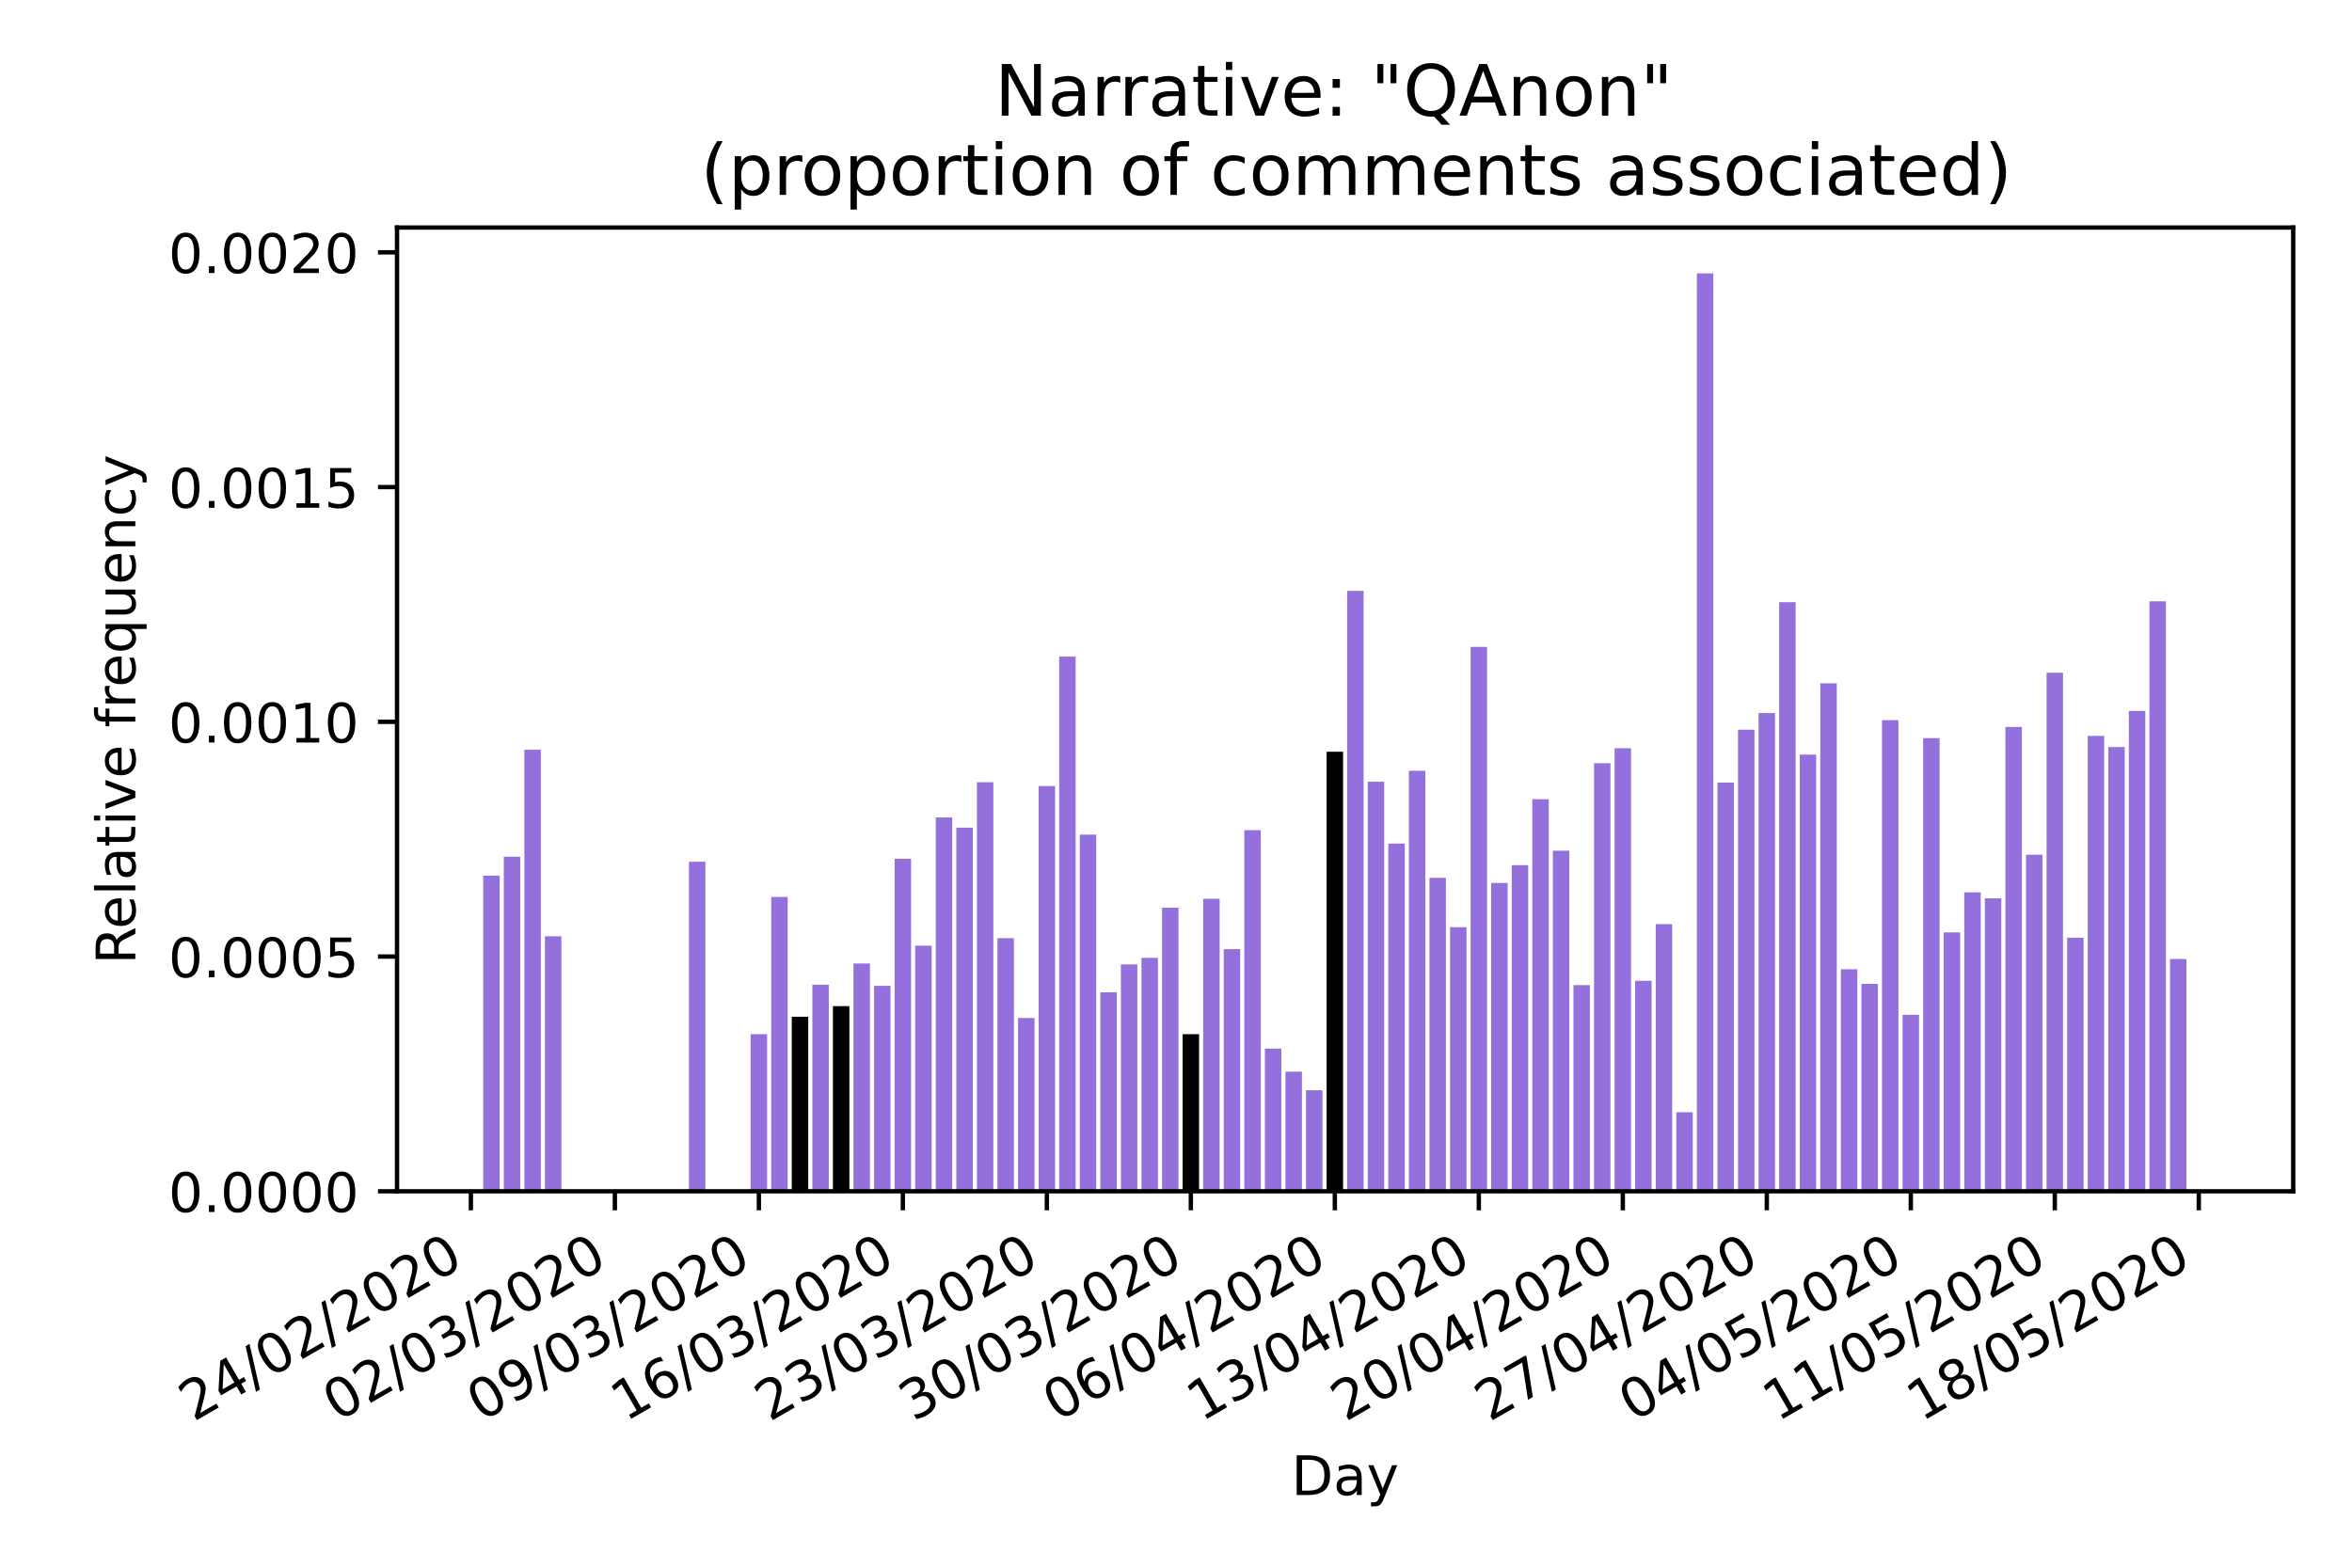 <?xml version="1.0" encoding="utf-8" standalone="no"?>
<!DOCTYPE svg PUBLIC "-//W3C//DTD SVG 1.1//EN"
  "http://www.w3.org/Graphics/SVG/1.1/DTD/svg11.dtd">
<!-- Created with matplotlib (https://matplotlib.org/) -->
<svg height="288pt" version="1.1" viewBox="0 0 432 288" width="432pt" xmlns="http://www.w3.org/2000/svg" xmlns:xlink="http://www.w3.org/1999/xlink">
 <defs>
  <style type="text/css">
*{stroke-linecap:butt;stroke-linejoin:round;}
  </style>
 </defs>
 <g id="figure_1">
  <g id="patch_1">
   <path d="M 0 288 
L 432 288 
L 432 0 
L 0 0 
z
" style="fill:#ffffff;"/>
  </g>
  <g id="axes_1">
   <g id="patch_2">
    <path d="M 72.925 218.852 
L 421.2 218.852 
L 421.2 41.8 
L 72.925 41.8 
z
" style="fill:#ffffff;"/>
   </g>
   <g id="patch_3">
    <path clip-path="url(#p972556efb7)" d="M 88.756 218.852 
L 91.778 218.852 
L 91.778 160.871 
L 88.756 160.871 
z
" style="fill:#9370db;"/>
   </g>
   <g id="patch_4">
    <path clip-path="url(#p972556efb7)" d="M 92.534 218.852 
L 95.556 218.852 
L 95.556 157.39 
L 92.534 157.39 
z
" style="fill:#9370db;"/>
   </g>
   <g id="patch_5">
    <path clip-path="url(#p972556efb7)" d="M 96.312 218.852 
L 99.335 218.852 
L 99.335 137.734 
L 96.312 137.734 
z
" style="fill:#9370db;"/>
   </g>
   <g id="patch_6">
    <path clip-path="url(#p972556efb7)" d="M 100.09 218.852 
L 103.113 218.852 
L 103.113 172.004 
L 100.09 172.004 
z
" style="fill:#9370db;"/>
   </g>
   <g id="patch_7">
    <path clip-path="url(#p972556efb7)" d="M 103.869 218.852 
L 106.891 218.852 
L 106.891 218.852 
L 103.869 218.852 
z
" style="fill:#9370db;"/>
   </g>
   <g id="patch_8">
    <path clip-path="url(#p972556efb7)" d="M 107.647 218.852 
L 110.669 218.852 
L 110.669 218.852 
L 107.647 218.852 
z
" style="fill:#9370db;"/>
   </g>
   <g id="patch_9">
    <path clip-path="url(#p972556efb7)" d="M 126.538 218.852 
L 129.56 218.852 
L 129.56 158.312 
L 126.538 158.312 
z
" style="fill:#9370db;"/>
   </g>
   <g id="patch_10">
    <path clip-path="url(#p972556efb7)" d="M 130.316 218.852 
L 133.339 218.852 
L 133.339 218.852 
L 130.316 218.852 
z
" style="fill:#9370db;"/>
   </g>
   <g id="patch_11">
    <path clip-path="url(#p972556efb7)" d="M 134.094 218.852 
L 137.117 218.852 
L 137.117 218.852 
L 134.094 218.852 
z
" style="fill:#9370db;"/>
   </g>
   <g id="patch_12">
    <path clip-path="url(#p972556efb7)" d="M 137.872 218.852 
L 140.895 218.852 
L 140.895 189.988 
L 137.872 189.988 
z
" style="fill:#9370db;"/>
   </g>
   <g id="patch_13">
    <path clip-path="url(#p972556efb7)" d="M 141.651 218.852 
L 144.673 218.852 
L 144.673 164.781 
L 141.651 164.781 
z
" style="fill:#9370db;"/>
   </g>
   <g id="patch_14">
    <path clip-path="url(#p972556efb7)" d="M 145.429 218.852 
L 148.451 218.852 
L 148.451 186.782 
L 145.429 186.782 
z
"/>
   </g>
   <g id="patch_15">
    <path clip-path="url(#p972556efb7)" d="M 149.207 218.852 
L 152.23 218.852 
L 152.23 180.894 
L 149.207 180.894 
z
" style="fill:#9370db;"/>
   </g>
   <g id="patch_16">
    <path clip-path="url(#p972556efb7)" d="M 152.985 218.852 
L 156.008 218.852 
L 156.008 184.843 
L 152.985 184.843 
z
"/>
   </g>
   <g id="patch_17">
    <path clip-path="url(#p972556efb7)" d="M 156.763 218.852 
L 159.786 218.852 
L 159.786 177.005 
L 156.763 177.005 
z
" style="fill:#9370db;"/>
   </g>
   <g id="patch_18">
    <path clip-path="url(#p972556efb7)" d="M 160.542 218.852 
L 163.564 218.852 
L 163.564 181.105 
L 160.542 181.105 
z
" style="fill:#9370db;"/>
   </g>
   <g id="patch_19">
    <path clip-path="url(#p972556efb7)" d="M 164.32 218.852 
L 167.342 218.852 
L 167.342 157.767 
L 164.32 157.767 
z
" style="fill:#9370db;"/>
   </g>
   <g id="patch_20">
    <path clip-path="url(#p972556efb7)" d="M 168.098 218.852 
L 171.121 218.852 
L 171.121 173.716 
L 168.098 173.716 
z
" style="fill:#9370db;"/>
   </g>
   <g id="patch_21">
    <path clip-path="url(#p972556efb7)" d="M 171.876 218.852 
L 174.899 218.852 
L 174.899 150.179 
L 171.876 150.179 
z
" style="fill:#9370db;"/>
   </g>
   <g id="patch_22">
    <path clip-path="url(#p972556efb7)" d="M 175.654 218.852 
L 178.677 218.852 
L 178.677 152.058 
L 175.654 152.058 
z
" style="fill:#9370db;"/>
   </g>
   <g id="patch_23">
    <path clip-path="url(#p972556efb7)" d="M 179.433 218.852 
L 182.455 218.852 
L 182.455 143.706 
L 179.433 143.706 
z
" style="fill:#9370db;"/>
   </g>
   <g id="patch_24">
    <path clip-path="url(#p972556efb7)" d="M 183.211 218.852 
L 186.233 218.852 
L 186.233 172.346 
L 183.211 172.346 
z
" style="fill:#9370db;"/>
   </g>
   <g id="patch_25">
    <path clip-path="url(#p972556efb7)" d="M 186.989 218.852 
L 190.012 218.852 
L 190.012 187.016 
L 186.989 187.016 
z
" style="fill:#9370db;"/>
   </g>
   <g id="patch_26">
    <path clip-path="url(#p972556efb7)" d="M 190.767 218.852 
L 193.79 218.852 
L 193.79 144.407 
L 190.767 144.407 
z
" style="fill:#9370db;"/>
   </g>
   <g id="patch_27">
    <path clip-path="url(#p972556efb7)" d="M 194.545 218.852 
L 197.568 218.852 
L 197.568 120.623 
L 194.545 120.623 
z
" style="fill:#9370db;"/>
   </g>
   <g id="patch_28">
    <path clip-path="url(#p972556efb7)" d="M 198.324 218.852 
L 201.346 218.852 
L 201.346 153.332 
L 198.324 153.332 
z
" style="fill:#9370db;"/>
   </g>
   <g id="patch_29">
    <path clip-path="url(#p972556efb7)" d="M 202.102 218.852 
L 205.124 218.852 
L 205.124 182.296 
L 202.102 182.296 
z
" style="fill:#9370db;"/>
   </g>
   <g id="patch_30">
    <path clip-path="url(#p972556efb7)" d="M 205.88 218.852 
L 208.903 218.852 
L 208.903 177.178 
L 205.88 177.178 
z
" style="fill:#9370db;"/>
   </g>
   <g id="patch_31">
    <path clip-path="url(#p972556efb7)" d="M 209.658 218.852 
L 212.681 218.852 
L 212.681 175.97 
L 209.658 175.97 
z
" style="fill:#9370db;"/>
   </g>
   <g id="patch_32">
    <path clip-path="url(#p972556efb7)" d="M 213.436 218.852 
L 216.459 218.852 
L 216.459 166.755 
L 213.436 166.755 
z
" style="fill:#9370db;"/>
   </g>
   <g id="patch_33">
    <path clip-path="url(#p972556efb7)" d="M 217.215 218.852 
L 220.237 218.852 
L 220.237 189.991 
L 217.215 189.991 
z
"/>
   </g>
   <g id="patch_34">
    <path clip-path="url(#p972556efb7)" d="M 220.993 218.852 
L 224.015 218.852 
L 224.015 165.122 
L 220.993 165.122 
z
" style="fill:#9370db;"/>
   </g>
   <g id="patch_35">
    <path clip-path="url(#p972556efb7)" d="M 224.771 218.852 
L 227.794 218.852 
L 227.794 174.369 
L 224.771 174.369 
z
" style="fill:#9370db;"/>
   </g>
   <g id="patch_36">
    <path clip-path="url(#p972556efb7)" d="M 228.549 218.852 
L 231.572 218.852 
L 231.572 152.512 
L 228.549 152.512 
z
" style="fill:#9370db;"/>
   </g>
   <g id="patch_37">
    <path clip-path="url(#p972556efb7)" d="M 232.327 218.852 
L 235.35 218.852 
L 235.35 192.635 
L 232.327 192.635 
z
" style="fill:#9370db;"/>
   </g>
   <g id="patch_38">
    <path clip-path="url(#p972556efb7)" d="M 236.106 218.852 
L 239.128 218.852 
L 239.128 196.873 
L 236.106 196.873 
z
" style="fill:#9370db;"/>
   </g>
   <g id="patch_39">
    <path clip-path="url(#p972556efb7)" d="M 239.884 218.852 
L 242.906 218.852 
L 242.906 200.281 
L 239.884 200.281 
z
" style="fill:#9370db;"/>
   </g>
   <g id="patch_40">
    <path clip-path="url(#p972556efb7)" d="M 243.662 218.852 
L 246.685 218.852 
L 246.685 138.101 
L 243.662 138.101 
z
"/>
   </g>
   <g id="patch_41">
    <path clip-path="url(#p972556efb7)" d="M 247.44 218.852 
L 250.463 218.852 
L 250.463 108.553 
L 247.44 108.553 
z
" style="fill:#9370db;"/>
   </g>
   <g id="patch_42">
    <path clip-path="url(#p972556efb7)" d="M 251.219 218.852 
L 254.241 218.852 
L 254.241 143.613 
L 251.219 143.613 
z
" style="fill:#9370db;"/>
   </g>
   <g id="patch_43">
    <path clip-path="url(#p972556efb7)" d="M 254.997 218.852 
L 258.019 218.852 
L 258.019 154.974 
L 254.997 154.974 
z
" style="fill:#9370db;"/>
   </g>
   <g id="patch_44">
    <path clip-path="url(#p972556efb7)" d="M 258.775 218.852 
L 261.798 218.852 
L 261.798 141.607 
L 258.775 141.607 
z
" style="fill:#9370db;"/>
   </g>
   <g id="patch_45">
    <path clip-path="url(#p972556efb7)" d="M 262.553 218.852 
L 265.576 218.852 
L 265.576 161.265 
L 262.553 161.265 
z
" style="fill:#9370db;"/>
   </g>
   <g id="patch_46">
    <path clip-path="url(#p972556efb7)" d="M 266.331 218.852 
L 269.354 218.852 
L 269.354 170.336 
L 266.331 170.336 
z
" style="fill:#9370db;"/>
   </g>
   <g id="patch_47">
    <path clip-path="url(#p972556efb7)" d="M 270.11 218.852 
L 273.132 218.852 
L 273.132 118.845 
L 270.11 118.845 
z
" style="fill:#9370db;"/>
   </g>
   <g id="patch_48">
    <path clip-path="url(#p972556efb7)" d="M 273.888 218.852 
L 276.91 218.852 
L 276.91 162.21 
L 273.888 162.21 
z
" style="fill:#9370db;"/>
   </g>
   <g id="patch_49">
    <path clip-path="url(#p972556efb7)" d="M 277.666 218.852 
L 280.689 218.852 
L 280.689 158.937 
L 277.666 158.937 
z
" style="fill:#9370db;"/>
   </g>
   <g id="patch_50">
    <path clip-path="url(#p972556efb7)" d="M 281.444 218.852 
L 284.467 218.852 
L 284.467 146.819 
L 281.444 146.819 
z
" style="fill:#9370db;"/>
   </g>
   <g id="patch_51">
    <path clip-path="url(#p972556efb7)" d="M 285.222 218.852 
L 288.245 218.852 
L 288.245 156.28 
L 285.222 156.28 
z
" style="fill:#9370db;"/>
   </g>
   <g id="patch_52">
    <path clip-path="url(#p972556efb7)" d="M 289.001 218.852 
L 292.023 218.852 
L 292.023 180.982 
L 289.001 180.982 
z
" style="fill:#9370db;"/>
   </g>
   <g id="patch_53">
    <path clip-path="url(#p972556efb7)" d="M 292.779 218.852 
L 295.801 218.852 
L 295.801 140.213 
L 292.779 140.213 
z
" style="fill:#9370db;"/>
   </g>
   <g id="patch_54">
    <path clip-path="url(#p972556efb7)" d="M 296.557 218.852 
L 299.58 218.852 
L 299.58 137.454 
L 296.557 137.454 
z
" style="fill:#9370db;"/>
   </g>
   <g id="patch_55">
    <path clip-path="url(#p972556efb7)" d="M 300.335 218.852 
L 303.358 218.852 
L 303.358 180.18 
L 300.335 180.18 
z
" style="fill:#9370db;"/>
   </g>
   <g id="patch_56">
    <path clip-path="url(#p972556efb7)" d="M 304.113 218.852 
L 307.136 218.852 
L 307.136 169.767 
L 304.113 169.767 
z
" style="fill:#9370db;"/>
   </g>
   <g id="patch_57">
    <path clip-path="url(#p972556efb7)" d="M 307.892 218.852 
L 310.914 218.852 
L 310.914 204.332 
L 307.892 204.332 
z
" style="fill:#9370db;"/>
   </g>
   <g id="patch_58">
    <path clip-path="url(#p972556efb7)" d="M 311.67 218.852 
L 314.692 218.852 
L 314.692 50.231 
L 311.67 50.231 
z
" style="fill:#9370db;"/>
   </g>
   <g id="patch_59">
    <path clip-path="url(#p972556efb7)" d="M 315.448 218.852 
L 318.471 218.852 
L 318.471 143.774 
L 315.448 143.774 
z
" style="fill:#9370db;"/>
   </g>
   <g id="patch_60">
    <path clip-path="url(#p972556efb7)" d="M 319.226 218.852 
L 322.249 218.852 
L 322.249 134.059 
L 319.226 134.059 
z
" style="fill:#9370db;"/>
   </g>
   <g id="patch_61">
    <path clip-path="url(#p972556efb7)" d="M 323.004 218.852 
L 326.027 218.852 
L 326.027 130.996 
L 323.004 130.996 
z
" style="fill:#9370db;"/>
   </g>
   <g id="patch_62">
    <path clip-path="url(#p972556efb7)" d="M 326.783 218.852 
L 329.805 218.852 
L 329.805 110.621 
L 326.783 110.621 
z
" style="fill:#9370db;"/>
   </g>
   <g id="patch_63">
    <path clip-path="url(#p972556efb7)" d="M 330.561 218.852 
L 333.583 218.852 
L 333.583 138.636 
L 330.561 138.636 
z
" style="fill:#9370db;"/>
   </g>
   <g id="patch_64">
    <path clip-path="url(#p972556efb7)" d="M 334.339 218.852 
L 337.362 218.852 
L 337.362 125.533 
L 334.339 125.533 
z
" style="fill:#9370db;"/>
   </g>
   <g id="patch_65">
    <path clip-path="url(#p972556efb7)" d="M 338.117 218.852 
L 341.14 218.852 
L 341.14 178.068 
L 338.117 178.068 
z
" style="fill:#9370db;"/>
   </g>
   <g id="patch_66">
    <path clip-path="url(#p972556efb7)" d="M 341.895 218.852 
L 344.918 218.852 
L 344.918 180.747 
L 341.895 180.747 
z
" style="fill:#9370db;"/>
   </g>
   <g id="patch_67">
    <path clip-path="url(#p972556efb7)" d="M 345.674 218.852 
L 348.696 218.852 
L 348.696 132.292 
L 345.674 132.292 
z
" style="fill:#9370db;"/>
   </g>
   <g id="patch_68">
    <path clip-path="url(#p972556efb7)" d="M 349.452 218.852 
L 352.474 218.852 
L 352.474 186.428 
L 349.452 186.428 
z
" style="fill:#9370db;"/>
   </g>
   <g id="patch_69">
    <path clip-path="url(#p972556efb7)" d="M 353.23 218.852 
L 356.253 218.852 
L 356.253 135.607 
L 353.23 135.607 
z
" style="fill:#9370db;"/>
   </g>
   <g id="patch_70">
    <path clip-path="url(#p972556efb7)" d="M 357.008 218.852 
L 360.031 218.852 
L 360.031 171.291 
L 357.008 171.291 
z
" style="fill:#9370db;"/>
   </g>
   <g id="patch_71">
    <path clip-path="url(#p972556efb7)" d="M 360.786 218.852 
L 363.809 218.852 
L 363.809 163.933 
L 360.786 163.933 
z
" style="fill:#9370db;"/>
   </g>
   <g id="patch_72">
    <path clip-path="url(#p972556efb7)" d="M 364.565 218.852 
L 367.587 218.852 
L 367.587 165.034 
L 364.565 165.034 
z
" style="fill:#9370db;"/>
   </g>
   <g id="patch_73">
    <path clip-path="url(#p972556efb7)" d="M 368.343 218.852 
L 371.365 218.852 
L 371.365 133.554 
L 368.343 133.554 
z
" style="fill:#9370db;"/>
   </g>
   <g id="patch_74">
    <path clip-path="url(#p972556efb7)" d="M 372.121 218.852 
L 375.144 218.852 
L 375.144 157.013 
L 372.121 157.013 
z
" style="fill:#9370db;"/>
   </g>
   <g id="patch_75">
    <path clip-path="url(#p972556efb7)" d="M 375.899 218.852 
L 378.922 218.852 
L 378.922 123.589 
L 375.899 123.589 
z
" style="fill:#9370db;"/>
   </g>
   <g id="patch_76">
    <path clip-path="url(#p972556efb7)" d="M 379.678 218.852 
L 382.7 218.852 
L 382.7 172.275 
L 379.678 172.275 
z
" style="fill:#9370db;"/>
   </g>
   <g id="patch_77">
    <path clip-path="url(#p972556efb7)" d="M 383.456 218.852 
L 386.478 218.852 
L 386.478 135.186 
L 383.456 135.186 
z
" style="fill:#9370db;"/>
   </g>
   <g id="patch_78">
    <path clip-path="url(#p972556efb7)" d="M 387.234 218.852 
L 390.256 218.852 
L 390.256 137.232 
L 387.234 137.232 
z
" style="fill:#9370db;"/>
   </g>
   <g id="patch_79">
    <path clip-path="url(#p972556efb7)" d="M 391.012 218.852 
L 394.035 218.852 
L 394.035 130.606 
L 391.012 130.606 
z
" style="fill:#9370db;"/>
   </g>
   <g id="patch_80">
    <path clip-path="url(#p972556efb7)" d="M 394.79 218.852 
L 397.813 218.852 
L 397.813 110.465 
L 394.79 110.465 
z
" style="fill:#9370db;"/>
   </g>
   <g id="patch_81">
    <path clip-path="url(#p972556efb7)" d="M 398.569 218.852 
L 401.591 218.852 
L 401.591 176.177 
L 398.569 176.177 
z
" style="fill:#9370db;"/>
   </g>
   <g id="patch_82">
    <path clip-path="url(#p972556efb7)" d="M 402.347 218.852 
L 405.369 218.852 
L 405.369 218.852 
L 402.347 218.852 
z
" style="fill:#9370db;"/>
   </g>
   <g id="matplotlib.axis_1">
    <g id="xtick_1">
     <g id="line2d_1">
      <defs>
       <path d="M 0 0 
L 0 3.5 
" id="m3cdf1890ae" style="stroke:#000000;stroke-width:0.8;"/>
      </defs>
      <g>
       <use style="stroke:#000000;stroke-width:0.8;" x="86.489" xlink:href="#m3cdf1890ae" y="218.852"/>
      </g>
     </g>
     <g id="text_1">
      <!-- 24/02/2020 -->
      <defs>
       <path d="M 19.188 8.297 
L 53.609 8.297 
L 53.609 0 
L 7.328 0 
L 7.328 8.297 
Q 12.938 14.109 22.625 23.891 
Q 32.328 33.688 34.812 36.531 
Q 39.547 41.844 41.422 45.531 
Q 43.312 49.219 43.312 52.781 
Q 43.312 58.594 39.234 62.25 
Q 35.156 65.922 28.609 65.922 
Q 23.969 65.922 18.812 64.312 
Q 13.672 62.703 7.812 59.422 
L 7.812 69.391 
Q 13.766 71.781 18.938 73 
Q 24.125 74.219 28.422 74.219 
Q 39.75 74.219 46.484 68.547 
Q 53.219 62.891 53.219 53.422 
Q 53.219 48.922 51.531 44.891 
Q 49.859 40.875 45.406 35.406 
Q 44.188 33.984 37.641 27.219 
Q 31.109 20.453 19.188 8.297 
z
" id="DejaVuSans-50"/>
       <path d="M 37.797 64.312 
L 12.891 25.391 
L 37.797 25.391 
z
M 35.203 72.906 
L 47.609 72.906 
L 47.609 25.391 
L 58.016 25.391 
L 58.016 17.188 
L 47.609 17.188 
L 47.609 0 
L 37.797 0 
L 37.797 17.188 
L 4.891 17.188 
L 4.891 26.703 
z
" id="DejaVuSans-52"/>
       <path d="M 25.391 72.906 
L 33.688 72.906 
L 8.297 -9.281 
L 0 -9.281 
z
" id="DejaVuSans-47"/>
       <path d="M 31.781 66.406 
Q 24.172 66.406 20.328 58.906 
Q 16.5 51.422 16.5 36.375 
Q 16.5 21.391 20.328 13.891 
Q 24.172 6.391 31.781 6.391 
Q 39.453 6.391 43.281 13.891 
Q 47.125 21.391 47.125 36.375 
Q 47.125 51.422 43.281 58.906 
Q 39.453 66.406 31.781 66.406 
z
M 31.781 74.219 
Q 44.047 74.219 50.516 64.516 
Q 56.984 54.828 56.984 36.375 
Q 56.984 17.969 50.516 8.266 
Q 44.047 -1.422 31.781 -1.422 
Q 19.531 -1.422 13.062 8.266 
Q 6.594 17.969 6.594 36.375 
Q 6.594 54.828 13.062 64.516 
Q 19.531 74.219 31.781 74.219 
z
" id="DejaVuSans-48"/>
      </defs>
      <g transform="translate(35.533 261.251)rotate(-30)scale(0.1 -0.1)">
       <use xlink:href="#DejaVuSans-50"/>
       <use x="63.623" xlink:href="#DejaVuSans-52"/>
       <use x="127.246" xlink:href="#DejaVuSans-47"/>
       <use x="160.938" xlink:href="#DejaVuSans-48"/>
       <use x="224.561" xlink:href="#DejaVuSans-50"/>
       <use x="288.184" xlink:href="#DejaVuSans-47"/>
       <use x="321.875" xlink:href="#DejaVuSans-50"/>
       <use x="385.498" xlink:href="#DejaVuSans-48"/>
       <use x="449.121" xlink:href="#DejaVuSans-50"/>
       <use x="512.744" xlink:href="#DejaVuSans-48"/>
      </g>
     </g>
    </g>
    <g id="xtick_2">
     <g id="line2d_2">
      <g>
       <use style="stroke:#000000;stroke-width:0.8;" x="112.936" xlink:href="#m3cdf1890ae" y="218.852"/>
      </g>
     </g>
     <g id="text_2">
      <!-- 02/03/2020 -->
      <defs>
       <path d="M 40.578 39.312 
Q 47.656 37.797 51.625 33 
Q 55.609 28.219 55.609 21.188 
Q 55.609 10.406 48.188 4.484 
Q 40.766 -1.422 27.094 -1.422 
Q 22.516 -1.422 17.656 -0.516 
Q 12.797 0.391 7.625 2.203 
L 7.625 11.719 
Q 11.719 9.328 16.594 8.109 
Q 21.484 6.891 26.812 6.891 
Q 36.078 6.891 40.938 10.547 
Q 45.797 14.203 45.797 21.188 
Q 45.797 27.641 41.281 31.266 
Q 36.766 34.906 28.719 34.906 
L 20.219 34.906 
L 20.219 43.016 
L 29.109 43.016 
Q 36.375 43.016 40.234 45.922 
Q 44.094 48.828 44.094 54.297 
Q 44.094 59.906 40.109 62.906 
Q 36.141 65.922 28.719 65.922 
Q 24.656 65.922 20.016 65.031 
Q 15.375 64.156 9.812 62.312 
L 9.812 71.094 
Q 15.438 72.656 20.344 73.438 
Q 25.25 74.219 29.594 74.219 
Q 40.828 74.219 47.359 69.109 
Q 53.906 64.016 53.906 55.328 
Q 53.906 49.266 50.438 45.094 
Q 46.969 40.922 40.578 39.312 
z
" id="DejaVuSans-51"/>
      </defs>
      <g transform="translate(61.981 261.251)rotate(-30)scale(0.1 -0.1)">
       <use xlink:href="#DejaVuSans-48"/>
       <use x="63.623" xlink:href="#DejaVuSans-50"/>
       <use x="127.246" xlink:href="#DejaVuSans-47"/>
       <use x="160.938" xlink:href="#DejaVuSans-48"/>
       <use x="224.561" xlink:href="#DejaVuSans-51"/>
       <use x="288.184" xlink:href="#DejaVuSans-47"/>
       <use x="321.875" xlink:href="#DejaVuSans-50"/>
       <use x="385.498" xlink:href="#DejaVuSans-48"/>
       <use x="449.121" xlink:href="#DejaVuSans-50"/>
       <use x="512.744" xlink:href="#DejaVuSans-48"/>
      </g>
     </g>
    </g>
    <g id="xtick_3">
     <g id="line2d_3">
      <g>
       <use style="stroke:#000000;stroke-width:0.8;" x="139.384" xlink:href="#m3cdf1890ae" y="218.852"/>
      </g>
     </g>
     <g id="text_3">
      <!-- 09/03/2020 -->
      <defs>
       <path d="M 10.984 1.516 
L 10.984 10.5 
Q 14.703 8.734 18.5 7.812 
Q 22.312 6.891 25.984 6.891 
Q 35.75 6.891 40.891 13.453 
Q 46.047 20.016 46.781 33.406 
Q 43.953 29.203 39.594 26.953 
Q 35.25 24.703 29.984 24.703 
Q 19.047 24.703 12.672 31.312 
Q 6.297 37.938 6.297 49.422 
Q 6.297 60.641 12.938 67.422 
Q 19.578 74.219 30.609 74.219 
Q 43.266 74.219 49.922 64.516 
Q 56.594 54.828 56.594 36.375 
Q 56.594 19.141 48.406 8.859 
Q 40.234 -1.422 26.422 -1.422 
Q 22.703 -1.422 18.891 -0.688 
Q 15.094 0.047 10.984 1.516 
z
M 30.609 32.422 
Q 37.25 32.422 41.125 36.953 
Q 45.016 41.5 45.016 49.422 
Q 45.016 57.281 41.125 61.844 
Q 37.25 66.406 30.609 66.406 
Q 23.969 66.406 20.094 61.844 
Q 16.219 57.281 16.219 49.422 
Q 16.219 41.5 20.094 36.953 
Q 23.969 32.422 30.609 32.422 
z
" id="DejaVuSans-57"/>
      </defs>
      <g transform="translate(88.428 261.251)rotate(-30)scale(0.1 -0.1)">
       <use xlink:href="#DejaVuSans-48"/>
       <use x="63.623" xlink:href="#DejaVuSans-57"/>
       <use x="127.246" xlink:href="#DejaVuSans-47"/>
       <use x="160.938" xlink:href="#DejaVuSans-48"/>
       <use x="224.561" xlink:href="#DejaVuSans-51"/>
       <use x="288.184" xlink:href="#DejaVuSans-47"/>
       <use x="321.875" xlink:href="#DejaVuSans-50"/>
       <use x="385.498" xlink:href="#DejaVuSans-48"/>
       <use x="449.121" xlink:href="#DejaVuSans-50"/>
       <use x="512.744" xlink:href="#DejaVuSans-48"/>
      </g>
     </g>
    </g>
    <g id="xtick_4">
     <g id="line2d_4">
      <g>
       <use style="stroke:#000000;stroke-width:0.8;" x="165.831" xlink:href="#m3cdf1890ae" y="218.852"/>
      </g>
     </g>
     <g id="text_4">
      <!-- 16/03/2020 -->
      <defs>
       <path d="M 12.406 8.297 
L 28.516 8.297 
L 28.516 63.922 
L 10.984 60.406 
L 10.984 69.391 
L 28.422 72.906 
L 38.281 72.906 
L 38.281 8.297 
L 54.391 8.297 
L 54.391 0 
L 12.406 0 
z
" id="DejaVuSans-49"/>
       <path d="M 33.016 40.375 
Q 26.375 40.375 22.484 35.828 
Q 18.609 31.297 18.609 23.391 
Q 18.609 15.531 22.484 10.953 
Q 26.375 6.391 33.016 6.391 
Q 39.656 6.391 43.531 10.953 
Q 47.406 15.531 47.406 23.391 
Q 47.406 31.297 43.531 35.828 
Q 39.656 40.375 33.016 40.375 
z
M 52.594 71.297 
L 52.594 62.312 
Q 48.875 64.062 45.094 64.984 
Q 41.312 65.922 37.594 65.922 
Q 27.828 65.922 22.672 59.328 
Q 17.531 52.734 16.797 39.406 
Q 19.672 43.656 24.016 45.922 
Q 28.375 48.188 33.594 48.188 
Q 44.578 48.188 50.953 41.516 
Q 57.328 34.859 57.328 23.391 
Q 57.328 12.156 50.688 5.359 
Q 44.047 -1.422 33.016 -1.422 
Q 20.359 -1.422 13.672 8.266 
Q 6.984 17.969 6.984 36.375 
Q 6.984 53.656 15.188 63.938 
Q 23.391 74.219 37.203 74.219 
Q 40.922 74.219 44.703 73.484 
Q 48.484 72.75 52.594 71.297 
z
" id="DejaVuSans-54"/>
      </defs>
      <g transform="translate(114.876 261.251)rotate(-30)scale(0.1 -0.1)">
       <use xlink:href="#DejaVuSans-49"/>
       <use x="63.623" xlink:href="#DejaVuSans-54"/>
       <use x="127.246" xlink:href="#DejaVuSans-47"/>
       <use x="160.938" xlink:href="#DejaVuSans-48"/>
       <use x="224.561" xlink:href="#DejaVuSans-51"/>
       <use x="288.184" xlink:href="#DejaVuSans-47"/>
       <use x="321.875" xlink:href="#DejaVuSans-50"/>
       <use x="385.498" xlink:href="#DejaVuSans-48"/>
       <use x="449.121" xlink:href="#DejaVuSans-50"/>
       <use x="512.744" xlink:href="#DejaVuSans-48"/>
      </g>
     </g>
    </g>
    <g id="xtick_5">
     <g id="line2d_5">
      <g>
       <use style="stroke:#000000;stroke-width:0.8;" x="192.279" xlink:href="#m3cdf1890ae" y="218.852"/>
      </g>
     </g>
     <g id="text_5">
      <!-- 23/03/2020 -->
      <g transform="translate(141.323 261.251)rotate(-30)scale(0.1 -0.1)">
       <use xlink:href="#DejaVuSans-50"/>
       <use x="63.623" xlink:href="#DejaVuSans-51"/>
       <use x="127.246" xlink:href="#DejaVuSans-47"/>
       <use x="160.938" xlink:href="#DejaVuSans-48"/>
       <use x="224.561" xlink:href="#DejaVuSans-51"/>
       <use x="288.184" xlink:href="#DejaVuSans-47"/>
       <use x="321.875" xlink:href="#DejaVuSans-50"/>
       <use x="385.498" xlink:href="#DejaVuSans-48"/>
       <use x="449.121" xlink:href="#DejaVuSans-50"/>
       <use x="512.744" xlink:href="#DejaVuSans-48"/>
      </g>
     </g>
    </g>
    <g id="xtick_6">
     <g id="line2d_6">
      <g>
       <use style="stroke:#000000;stroke-width:0.8;" x="218.726" xlink:href="#m3cdf1890ae" y="218.852"/>
      </g>
     </g>
     <g id="text_6">
      <!-- 30/03/2020 -->
      <g transform="translate(167.771 261.251)rotate(-30)scale(0.1 -0.1)">
       <use xlink:href="#DejaVuSans-51"/>
       <use x="63.623" xlink:href="#DejaVuSans-48"/>
       <use x="127.246" xlink:href="#DejaVuSans-47"/>
       <use x="160.938" xlink:href="#DejaVuSans-48"/>
       <use x="224.561" xlink:href="#DejaVuSans-51"/>
       <use x="288.184" xlink:href="#DejaVuSans-47"/>
       <use x="321.875" xlink:href="#DejaVuSans-50"/>
       <use x="385.498" xlink:href="#DejaVuSans-48"/>
       <use x="449.121" xlink:href="#DejaVuSans-50"/>
       <use x="512.744" xlink:href="#DejaVuSans-48"/>
      </g>
     </g>
    </g>
    <g id="xtick_7">
     <g id="line2d_7">
      <g>
       <use style="stroke:#000000;stroke-width:0.8;" x="245.173" xlink:href="#m3cdf1890ae" y="218.852"/>
      </g>
     </g>
     <g id="text_7">
      <!-- 06/04/2020 -->
      <g transform="translate(194.218 261.251)rotate(-30)scale(0.1 -0.1)">
       <use xlink:href="#DejaVuSans-48"/>
       <use x="63.623" xlink:href="#DejaVuSans-54"/>
       <use x="127.246" xlink:href="#DejaVuSans-47"/>
       <use x="160.938" xlink:href="#DejaVuSans-48"/>
       <use x="224.561" xlink:href="#DejaVuSans-52"/>
       <use x="288.184" xlink:href="#DejaVuSans-47"/>
       <use x="321.875" xlink:href="#DejaVuSans-50"/>
       <use x="385.498" xlink:href="#DejaVuSans-48"/>
       <use x="449.121" xlink:href="#DejaVuSans-50"/>
       <use x="512.744" xlink:href="#DejaVuSans-48"/>
      </g>
     </g>
    </g>
    <g id="xtick_8">
     <g id="line2d_8">
      <g>
       <use style="stroke:#000000;stroke-width:0.8;" x="271.621" xlink:href="#m3cdf1890ae" y="218.852"/>
      </g>
     </g>
     <g id="text_8">
      <!-- 13/04/2020 -->
      <g transform="translate(220.665 261.251)rotate(-30)scale(0.1 -0.1)">
       <use xlink:href="#DejaVuSans-49"/>
       <use x="63.623" xlink:href="#DejaVuSans-51"/>
       <use x="127.246" xlink:href="#DejaVuSans-47"/>
       <use x="160.938" xlink:href="#DejaVuSans-48"/>
       <use x="224.561" xlink:href="#DejaVuSans-52"/>
       <use x="288.184" xlink:href="#DejaVuSans-47"/>
       <use x="321.875" xlink:href="#DejaVuSans-50"/>
       <use x="385.498" xlink:href="#DejaVuSans-48"/>
       <use x="449.121" xlink:href="#DejaVuSans-50"/>
       <use x="512.744" xlink:href="#DejaVuSans-48"/>
      </g>
     </g>
    </g>
    <g id="xtick_9">
     <g id="line2d_9">
      <g>
       <use style="stroke:#000000;stroke-width:0.8;" x="298.068" xlink:href="#m3cdf1890ae" y="218.852"/>
      </g>
     </g>
     <g id="text_9">
      <!-- 20/04/2020 -->
      <g transform="translate(247.113 261.251)rotate(-30)scale(0.1 -0.1)">
       <use xlink:href="#DejaVuSans-50"/>
       <use x="63.623" xlink:href="#DejaVuSans-48"/>
       <use x="127.246" xlink:href="#DejaVuSans-47"/>
       <use x="160.938" xlink:href="#DejaVuSans-48"/>
       <use x="224.561" xlink:href="#DejaVuSans-52"/>
       <use x="288.184" xlink:href="#DejaVuSans-47"/>
       <use x="321.875" xlink:href="#DejaVuSans-50"/>
       <use x="385.498" xlink:href="#DejaVuSans-48"/>
       <use x="449.121" xlink:href="#DejaVuSans-50"/>
       <use x="512.744" xlink:href="#DejaVuSans-48"/>
      </g>
     </g>
    </g>
    <g id="xtick_10">
     <g id="line2d_10">
      <g>
       <use style="stroke:#000000;stroke-width:0.8;" x="324.516" xlink:href="#m3cdf1890ae" y="218.852"/>
      </g>
     </g>
     <g id="text_10">
      <!-- 27/04/2020 -->
      <defs>
       <path d="M 8.203 72.906 
L 55.078 72.906 
L 55.078 68.703 
L 28.609 0 
L 18.312 0 
L 43.219 64.594 
L 8.203 64.594 
z
" id="DejaVuSans-55"/>
      </defs>
      <g transform="translate(273.56 261.251)rotate(-30)scale(0.1 -0.1)">
       <use xlink:href="#DejaVuSans-50"/>
       <use x="63.623" xlink:href="#DejaVuSans-55"/>
       <use x="127.246" xlink:href="#DejaVuSans-47"/>
       <use x="160.938" xlink:href="#DejaVuSans-48"/>
       <use x="224.561" xlink:href="#DejaVuSans-52"/>
       <use x="288.184" xlink:href="#DejaVuSans-47"/>
       <use x="321.875" xlink:href="#DejaVuSans-50"/>
       <use x="385.498" xlink:href="#DejaVuSans-48"/>
       <use x="449.121" xlink:href="#DejaVuSans-50"/>
       <use x="512.744" xlink:href="#DejaVuSans-48"/>
      </g>
     </g>
    </g>
    <g id="xtick_11">
     <g id="line2d_11">
      <g>
       <use style="stroke:#000000;stroke-width:0.8;" x="350.963" xlink:href="#m3cdf1890ae" y="218.852"/>
      </g>
     </g>
     <g id="text_11">
      <!-- 04/05/2020 -->
      <defs>
       <path d="M 10.797 72.906 
L 49.516 72.906 
L 49.516 64.594 
L 19.828 64.594 
L 19.828 46.734 
Q 21.969 47.469 24.109 47.828 
Q 26.266 48.188 28.422 48.188 
Q 40.625 48.188 47.75 41.5 
Q 54.891 34.812 54.891 23.391 
Q 54.891 11.625 47.562 5.094 
Q 40.234 -1.422 26.906 -1.422 
Q 22.312 -1.422 17.547 -0.641 
Q 12.797 0.141 7.719 1.703 
L 7.719 11.625 
Q 12.109 9.234 16.797 8.062 
Q 21.484 6.891 26.703 6.891 
Q 35.156 6.891 40.078 11.328 
Q 45.016 15.766 45.016 23.391 
Q 45.016 31 40.078 35.438 
Q 35.156 39.891 26.703 39.891 
Q 22.75 39.891 18.812 39.016 
Q 14.891 38.141 10.797 36.281 
z
" id="DejaVuSans-53"/>
      </defs>
      <g transform="translate(300.008 261.251)rotate(-30)scale(0.1 -0.1)">
       <use xlink:href="#DejaVuSans-48"/>
       <use x="63.623" xlink:href="#DejaVuSans-52"/>
       <use x="127.246" xlink:href="#DejaVuSans-47"/>
       <use x="160.938" xlink:href="#DejaVuSans-48"/>
       <use x="224.561" xlink:href="#DejaVuSans-53"/>
       <use x="288.184" xlink:href="#DejaVuSans-47"/>
       <use x="321.875" xlink:href="#DejaVuSans-50"/>
       <use x="385.498" xlink:href="#DejaVuSans-48"/>
       <use x="449.121" xlink:href="#DejaVuSans-50"/>
       <use x="512.744" xlink:href="#DejaVuSans-48"/>
      </g>
     </g>
    </g>
    <g id="xtick_12">
     <g id="line2d_12">
      <g>
       <use style="stroke:#000000;stroke-width:0.8;" x="377.411" xlink:href="#m3cdf1890ae" y="218.852"/>
      </g>
     </g>
     <g id="text_12">
      <!-- 11/05/2020 -->
      <g transform="translate(326.455 261.251)rotate(-30)scale(0.1 -0.1)">
       <use xlink:href="#DejaVuSans-49"/>
       <use x="63.623" xlink:href="#DejaVuSans-49"/>
       <use x="127.246" xlink:href="#DejaVuSans-47"/>
       <use x="160.938" xlink:href="#DejaVuSans-48"/>
       <use x="224.561" xlink:href="#DejaVuSans-53"/>
       <use x="288.184" xlink:href="#DejaVuSans-47"/>
       <use x="321.875" xlink:href="#DejaVuSans-50"/>
       <use x="385.498" xlink:href="#DejaVuSans-48"/>
       <use x="449.121" xlink:href="#DejaVuSans-50"/>
       <use x="512.744" xlink:href="#DejaVuSans-48"/>
      </g>
     </g>
    </g>
    <g id="xtick_13">
     <g id="line2d_13">
      <g>
       <use style="stroke:#000000;stroke-width:0.8;" x="403.858" xlink:href="#m3cdf1890ae" y="218.852"/>
      </g>
     </g>
     <g id="text_13">
      <!-- 18/05/2020 -->
      <defs>
       <path d="M 31.781 34.625 
Q 24.75 34.625 20.719 30.859 
Q 16.703 27.094 16.703 20.516 
Q 16.703 13.922 20.719 10.156 
Q 24.75 6.391 31.781 6.391 
Q 38.812 6.391 42.859 10.172 
Q 46.922 13.969 46.922 20.516 
Q 46.922 27.094 42.891 30.859 
Q 38.875 34.625 31.781 34.625 
z
M 21.922 38.812 
Q 15.578 40.375 12.031 44.719 
Q 8.5 49.078 8.5 55.328 
Q 8.5 64.062 14.719 69.141 
Q 20.953 74.219 31.781 74.219 
Q 42.672 74.219 48.875 69.141 
Q 55.078 64.062 55.078 55.328 
Q 55.078 49.078 51.531 44.719 
Q 48 40.375 41.703 38.812 
Q 48.828 37.156 52.797 32.312 
Q 56.781 27.484 56.781 20.516 
Q 56.781 9.906 50.312 4.234 
Q 43.844 -1.422 31.781 -1.422 
Q 19.734 -1.422 13.25 4.234 
Q 6.781 9.906 6.781 20.516 
Q 6.781 27.484 10.781 32.312 
Q 14.797 37.156 21.922 38.812 
z
M 18.312 54.391 
Q 18.312 48.734 21.844 45.562 
Q 25.391 42.391 31.781 42.391 
Q 38.141 42.391 41.719 45.562 
Q 45.312 48.734 45.312 54.391 
Q 45.312 60.062 41.719 63.234 
Q 38.141 66.406 31.781 66.406 
Q 25.391 66.406 21.844 63.234 
Q 18.312 60.062 18.312 54.391 
z
" id="DejaVuSans-56"/>
      </defs>
      <g transform="translate(352.903 261.251)rotate(-30)scale(0.1 -0.1)">
       <use xlink:href="#DejaVuSans-49"/>
       <use x="63.623" xlink:href="#DejaVuSans-56"/>
       <use x="127.246" xlink:href="#DejaVuSans-47"/>
       <use x="160.938" xlink:href="#DejaVuSans-48"/>
       <use x="224.561" xlink:href="#DejaVuSans-53"/>
       <use x="288.184" xlink:href="#DejaVuSans-47"/>
       <use x="321.875" xlink:href="#DejaVuSans-50"/>
       <use x="385.498" xlink:href="#DejaVuSans-48"/>
       <use x="449.121" xlink:href="#DejaVuSans-50"/>
       <use x="512.744" xlink:href="#DejaVuSans-48"/>
      </g>
     </g>
    </g>
    <g id="text_14">
     <!-- Day -->
     <defs>
      <path d="M 19.672 64.797 
L 19.672 8.109 
L 31.594 8.109 
Q 46.688 8.109 53.688 14.938 
Q 60.688 21.781 60.688 36.531 
Q 60.688 51.172 53.688 57.984 
Q 46.688 64.797 31.594 64.797 
z
M 9.812 72.906 
L 30.078 72.906 
Q 51.266 72.906 61.172 64.094 
Q 71.094 55.281 71.094 36.531 
Q 71.094 17.672 61.125 8.828 
Q 51.172 0 30.078 0 
L 9.812 0 
z
" id="DejaVuSans-68"/>
      <path d="M 34.281 27.484 
Q 23.391 27.484 19.188 25 
Q 14.984 22.516 14.984 16.5 
Q 14.984 11.719 18.141 8.906 
Q 21.297 6.109 26.703 6.109 
Q 34.188 6.109 38.703 11.406 
Q 43.219 16.703 43.219 25.484 
L 43.219 27.484 
z
M 52.203 31.203 
L 52.203 0 
L 43.219 0 
L 43.219 8.297 
Q 40.141 3.328 35.547 0.953 
Q 30.953 -1.422 24.312 -1.422 
Q 15.922 -1.422 10.953 3.297 
Q 6 8.016 6 15.922 
Q 6 25.141 12.172 29.828 
Q 18.359 34.516 30.609 34.516 
L 43.219 34.516 
L 43.219 35.406 
Q 43.219 41.609 39.141 45 
Q 35.062 48.391 27.688 48.391 
Q 23 48.391 18.547 47.266 
Q 14.109 46.141 10.016 43.891 
L 10.016 52.203 
Q 14.938 54.109 19.578 55.047 
Q 24.219 56 28.609 56 
Q 40.484 56 46.344 49.844 
Q 52.203 43.703 52.203 31.203 
z
" id="DejaVuSans-97"/>
      <path d="M 32.172 -5.078 
Q 28.375 -14.844 24.75 -17.812 
Q 21.141 -20.797 15.094 -20.797 
L 7.906 -20.797 
L 7.906 -13.281 
L 13.188 -13.281 
Q 16.891 -13.281 18.938 -11.516 
Q 21 -9.766 23.484 -3.219 
L 25.094 0.875 
L 2.984 54.688 
L 12.5 54.688 
L 29.594 11.922 
L 46.688 54.688 
L 56.203 54.688 
z
" id="DejaVuSans-121"/>
     </defs>
     <g transform="translate(237.189 274.651)scale(0.1 -0.1)">
      <use xlink:href="#DejaVuSans-68"/>
      <use x="77.002" xlink:href="#DejaVuSans-97"/>
      <use x="138.281" xlink:href="#DejaVuSans-121"/>
     </g>
    </g>
   </g>
   <g id="matplotlib.axis_2">
    <g id="ytick_1">
     <g id="line2d_14">
      <defs>
       <path d="M 0 0 
L -3.5 0 
" id="mec7c58579a" style="stroke:#000000;stroke-width:0.8;"/>
      </defs>
      <g>
       <use style="stroke:#000000;stroke-width:0.8;" x="72.925" xlink:href="#mec7c58579a" y="218.852"/>
      </g>
     </g>
     <g id="text_15">
      <!-- 0.0000 -->
      <defs>
       <path d="M 10.688 12.406 
L 21 12.406 
L 21 0 
L 10.688 0 
z
" id="DejaVuSans-46"/>
      </defs>
      <g transform="translate(30.934 222.651)scale(0.1 -0.1)">
       <use xlink:href="#DejaVuSans-48"/>
       <use x="63.623" xlink:href="#DejaVuSans-46"/>
       <use x="95.41" xlink:href="#DejaVuSans-48"/>
       <use x="159.033" xlink:href="#DejaVuSans-48"/>
       <use x="222.656" xlink:href="#DejaVuSans-48"/>
       <use x="286.279" xlink:href="#DejaVuSans-48"/>
      </g>
     </g>
    </g>
    <g id="ytick_2">
     <g id="line2d_15">
      <g>
       <use style="stroke:#000000;stroke-width:0.8;" x="72.925" xlink:href="#mec7c58579a" y="175.728"/>
      </g>
     </g>
     <g id="text_16">
      <!-- 0.0005 -->
      <g transform="translate(30.934 179.528)scale(0.1 -0.1)">
       <use xlink:href="#DejaVuSans-48"/>
       <use x="63.623" xlink:href="#DejaVuSans-46"/>
       <use x="95.41" xlink:href="#DejaVuSans-48"/>
       <use x="159.033" xlink:href="#DejaVuSans-48"/>
       <use x="222.656" xlink:href="#DejaVuSans-48"/>
       <use x="286.279" xlink:href="#DejaVuSans-53"/>
      </g>
     </g>
    </g>
    <g id="ytick_3">
     <g id="line2d_16">
      <g>
       <use style="stroke:#000000;stroke-width:0.8;" x="72.925" xlink:href="#mec7c58579a" y="132.605"/>
      </g>
     </g>
     <g id="text_17">
      <!-- 0.0010 -->
      <g transform="translate(30.934 136.404)scale(0.1 -0.1)">
       <use xlink:href="#DejaVuSans-48"/>
       <use x="63.623" xlink:href="#DejaVuSans-46"/>
       <use x="95.41" xlink:href="#DejaVuSans-48"/>
       <use x="159.033" xlink:href="#DejaVuSans-48"/>
       <use x="222.656" xlink:href="#DejaVuSans-49"/>
       <use x="286.279" xlink:href="#DejaVuSans-48"/>
      </g>
     </g>
    </g>
    <g id="ytick_4">
     <g id="line2d_17">
      <g>
       <use style="stroke:#000000;stroke-width:0.8;" x="72.925" xlink:href="#mec7c58579a" y="89.481"/>
      </g>
     </g>
     <g id="text_18">
      <!-- 0.0015 -->
      <g transform="translate(30.934 93.28)scale(0.1 -0.1)">
       <use xlink:href="#DejaVuSans-48"/>
       <use x="63.623" xlink:href="#DejaVuSans-46"/>
       <use x="95.41" xlink:href="#DejaVuSans-48"/>
       <use x="159.033" xlink:href="#DejaVuSans-48"/>
       <use x="222.656" xlink:href="#DejaVuSans-49"/>
       <use x="286.279" xlink:href="#DejaVuSans-53"/>
      </g>
     </g>
    </g>
    <g id="ytick_5">
     <g id="line2d_18">
      <g>
       <use style="stroke:#000000;stroke-width:0.8;" x="72.925" xlink:href="#mec7c58579a" y="46.357"/>
      </g>
     </g>
     <g id="text_19">
      <!-- 0.0020 -->
      <g transform="translate(30.934 50.156)scale(0.1 -0.1)">
       <use xlink:href="#DejaVuSans-48"/>
       <use x="63.623" xlink:href="#DejaVuSans-46"/>
       <use x="95.41" xlink:href="#DejaVuSans-48"/>
       <use x="159.033" xlink:href="#DejaVuSans-48"/>
       <use x="222.656" xlink:href="#DejaVuSans-50"/>
       <use x="286.279" xlink:href="#DejaVuSans-48"/>
      </g>
     </g>
    </g>
    <g id="text_20">
     <!-- Relative frequency -->
     <defs>
      <path d="M 44.391 34.188 
Q 47.562 33.109 50.562 29.594 
Q 53.562 26.078 56.594 19.922 
L 66.609 0 
L 56 0 
L 46.688 18.703 
Q 43.062 26.031 39.672 28.422 
Q 36.281 30.812 30.422 30.812 
L 19.672 30.812 
L 19.672 0 
L 9.812 0 
L 9.812 72.906 
L 32.078 72.906 
Q 44.578 72.906 50.734 67.672 
Q 56.891 62.453 56.891 51.906 
Q 56.891 45.016 53.688 40.469 
Q 50.484 35.938 44.391 34.188 
z
M 19.672 64.797 
L 19.672 38.922 
L 32.078 38.922 
Q 39.203 38.922 42.844 42.219 
Q 46.484 45.516 46.484 51.906 
Q 46.484 58.297 42.844 61.547 
Q 39.203 64.797 32.078 64.797 
z
" id="DejaVuSans-82"/>
      <path d="M 56.203 29.594 
L 56.203 25.203 
L 14.891 25.203 
Q 15.484 15.922 20.484 11.062 
Q 25.484 6.203 34.422 6.203 
Q 39.594 6.203 44.453 7.469 
Q 49.312 8.734 54.109 11.281 
L 54.109 2.781 
Q 49.266 0.734 44.188 -0.344 
Q 39.109 -1.422 33.891 -1.422 
Q 20.797 -1.422 13.156 6.188 
Q 5.516 13.812 5.516 26.812 
Q 5.516 40.234 12.766 48.109 
Q 20.016 56 32.328 56 
Q 43.359 56 49.781 48.891 
Q 56.203 41.797 56.203 29.594 
z
M 47.219 32.234 
Q 47.125 39.594 43.094 43.984 
Q 39.062 48.391 32.422 48.391 
Q 24.906 48.391 20.391 44.141 
Q 15.875 39.891 15.188 32.172 
z
" id="DejaVuSans-101"/>
      <path d="M 9.422 75.984 
L 18.406 75.984 
L 18.406 0 
L 9.422 0 
z
" id="DejaVuSans-108"/>
      <path d="M 18.312 70.219 
L 18.312 54.688 
L 36.812 54.688 
L 36.812 47.703 
L 18.312 47.703 
L 18.312 18.016 
Q 18.312 11.328 20.141 9.422 
Q 21.969 7.516 27.594 7.516 
L 36.812 7.516 
L 36.812 0 
L 27.594 0 
Q 17.188 0 13.234 3.875 
Q 9.281 7.766 9.281 18.016 
L 9.281 47.703 
L 2.688 47.703 
L 2.688 54.688 
L 9.281 54.688 
L 9.281 70.219 
z
" id="DejaVuSans-116"/>
      <path d="M 9.422 54.688 
L 18.406 54.688 
L 18.406 0 
L 9.422 0 
z
M 9.422 75.984 
L 18.406 75.984 
L 18.406 64.594 
L 9.422 64.594 
z
" id="DejaVuSans-105"/>
      <path d="M 2.984 54.688 
L 12.5 54.688 
L 29.594 8.797 
L 46.688 54.688 
L 56.203 54.688 
L 35.688 0 
L 23.484 0 
z
" id="DejaVuSans-118"/>
      <path id="DejaVuSans-32"/>
      <path d="M 37.109 75.984 
L 37.109 68.5 
L 28.516 68.5 
Q 23.688 68.5 21.797 66.547 
Q 19.922 64.594 19.922 59.516 
L 19.922 54.688 
L 34.719 54.688 
L 34.719 47.703 
L 19.922 47.703 
L 19.922 0 
L 10.891 0 
L 10.891 47.703 
L 2.297 47.703 
L 2.297 54.688 
L 10.891 54.688 
L 10.891 58.5 
Q 10.891 67.625 15.141 71.797 
Q 19.391 75.984 28.609 75.984 
z
" id="DejaVuSans-102"/>
      <path d="M 41.109 46.297 
Q 39.594 47.172 37.812 47.578 
Q 36.031 48 33.891 48 
Q 26.266 48 22.188 43.047 
Q 18.109 38.094 18.109 28.812 
L 18.109 0 
L 9.078 0 
L 9.078 54.688 
L 18.109 54.688 
L 18.109 46.188 
Q 20.953 51.172 25.484 53.578 
Q 30.031 56 36.531 56 
Q 37.453 56 38.578 55.875 
Q 39.703 55.766 41.062 55.516 
z
" id="DejaVuSans-114"/>
      <path d="M 14.797 27.297 
Q 14.797 17.391 18.875 11.75 
Q 22.953 6.109 30.078 6.109 
Q 37.203 6.109 41.297 11.75 
Q 45.406 17.391 45.406 27.297 
Q 45.406 37.203 41.297 42.844 
Q 37.203 48.484 30.078 48.484 
Q 22.953 48.484 18.875 42.844 
Q 14.797 37.203 14.797 27.297 
z
M 45.406 8.203 
Q 42.578 3.328 38.25 0.953 
Q 33.938 -1.422 27.875 -1.422 
Q 17.969 -1.422 11.734 6.484 
Q 5.516 14.406 5.516 27.297 
Q 5.516 40.188 11.734 48.094 
Q 17.969 56 27.875 56 
Q 33.938 56 38.25 53.625 
Q 42.578 51.266 45.406 46.391 
L 45.406 54.688 
L 54.391 54.688 
L 54.391 -20.797 
L 45.406 -20.797 
z
" id="DejaVuSans-113"/>
      <path d="M 8.5 21.578 
L 8.5 54.688 
L 17.484 54.688 
L 17.484 21.922 
Q 17.484 14.156 20.5 10.266 
Q 23.531 6.391 29.594 6.391 
Q 36.859 6.391 41.078 11.031 
Q 45.312 15.672 45.312 23.688 
L 45.312 54.688 
L 54.297 54.688 
L 54.297 0 
L 45.312 0 
L 45.312 8.406 
Q 42.047 3.422 37.719 1 
Q 33.406 -1.422 27.688 -1.422 
Q 18.266 -1.422 13.375 4.438 
Q 8.5 10.297 8.5 21.578 
z
M 31.109 56 
z
" id="DejaVuSans-117"/>
      <path d="M 54.891 33.016 
L 54.891 0 
L 45.906 0 
L 45.906 32.719 
Q 45.906 40.484 42.875 44.328 
Q 39.844 48.188 33.797 48.188 
Q 26.516 48.188 22.312 43.547 
Q 18.109 38.922 18.109 30.906 
L 18.109 0 
L 9.078 0 
L 9.078 54.688 
L 18.109 54.688 
L 18.109 46.188 
Q 21.344 51.125 25.703 53.562 
Q 30.078 56 35.797 56 
Q 45.219 56 50.047 50.172 
Q 54.891 44.344 54.891 33.016 
z
" id="DejaVuSans-110"/>
      <path d="M 48.781 52.594 
L 48.781 44.188 
Q 44.969 46.297 41.141 47.344 
Q 37.312 48.391 33.406 48.391 
Q 24.656 48.391 19.812 42.844 
Q 14.984 37.312 14.984 27.297 
Q 14.984 17.281 19.812 11.734 
Q 24.656 6.203 33.406 6.203 
Q 37.312 6.203 41.141 7.25 
Q 44.969 8.297 48.781 10.406 
L 48.781 2.094 
Q 45.016 0.344 40.984 -0.531 
Q 36.969 -1.422 32.422 -1.422 
Q 20.062 -1.422 12.781 6.344 
Q 5.516 14.109 5.516 27.297 
Q 5.516 40.672 12.859 48.328 
Q 20.219 56 33.016 56 
Q 37.156 56 41.109 55.141 
Q 45.062 54.297 48.781 52.594 
z
" id="DejaVuSans-99"/>
     </defs>
     <g transform="translate(24.855 177.156)rotate(-90)scale(0.1 -0.1)">
      <use xlink:href="#DejaVuSans-82"/>
      <use x="64.982" xlink:href="#DejaVuSans-101"/>
      <use x="126.506" xlink:href="#DejaVuSans-108"/>
      <use x="154.289" xlink:href="#DejaVuSans-97"/>
      <use x="215.568" xlink:href="#DejaVuSans-116"/>
      <use x="254.777" xlink:href="#DejaVuSans-105"/>
      <use x="282.561" xlink:href="#DejaVuSans-118"/>
      <use x="341.74" xlink:href="#DejaVuSans-101"/>
      <use x="403.264" xlink:href="#DejaVuSans-32"/>
      <use x="435.051" xlink:href="#DejaVuSans-102"/>
      <use x="470.256" xlink:href="#DejaVuSans-114"/>
      <use x="509.119" xlink:href="#DejaVuSans-101"/>
      <use x="570.643" xlink:href="#DejaVuSans-113"/>
      <use x="634.119" xlink:href="#DejaVuSans-117"/>
      <use x="697.498" xlink:href="#DejaVuSans-101"/>
      <use x="759.021" xlink:href="#DejaVuSans-110"/>
      <use x="822.4" xlink:href="#DejaVuSans-99"/>
      <use x="877.381" xlink:href="#DejaVuSans-121"/>
     </g>
    </g>
   </g>
   <g id="patch_83">
    <path d="M 72.925 218.852 
L 72.925 41.8 
" style="fill:none;stroke:#000000;stroke-linecap:square;stroke-linejoin:miter;stroke-width:0.8;"/>
   </g>
   <g id="patch_84">
    <path d="M 421.2 218.852 
L 421.2 41.8 
" style="fill:none;stroke:#000000;stroke-linecap:square;stroke-linejoin:miter;stroke-width:0.8;"/>
   </g>
   <g id="patch_85">
    <path d="M 72.925 218.852 
L 421.2 218.852 
" style="fill:none;stroke:#000000;stroke-linecap:square;stroke-linejoin:miter;stroke-width:0.8;"/>
   </g>
   <g id="patch_86">
    <path d="M 72.925 41.8 
L 421.2 41.8 
" style="fill:none;stroke:#000000;stroke-linecap:square;stroke-linejoin:miter;stroke-width:0.8;"/>
   </g>
   <g id="text_21">
    <!-- Narrative: "QAnon"  -->
    <defs>
     <path d="M 9.812 72.906 
L 23.094 72.906 
L 55.422 11.922 
L 55.422 72.906 
L 64.984 72.906 
L 64.984 0 
L 51.703 0 
L 19.391 60.984 
L 19.391 0 
L 9.812 0 
z
" id="DejaVuSans-78"/>
     <path d="M 11.719 12.406 
L 22.016 12.406 
L 22.016 0 
L 11.719 0 
z
M 11.719 51.703 
L 22.016 51.703 
L 22.016 39.312 
L 11.719 39.312 
z
" id="DejaVuSans-58"/>
     <path d="M 17.922 72.906 
L 17.922 45.797 
L 9.625 45.797 
L 9.625 72.906 
z
M 36.375 72.906 
L 36.375 45.797 
L 28.078 45.797 
L 28.078 72.906 
z
" id="DejaVuSans-34"/>
     <path d="M 39.406 66.219 
Q 28.656 66.219 22.328 58.203 
Q 16.016 50.203 16.016 36.375 
Q 16.016 22.609 22.328 14.594 
Q 28.656 6.594 39.406 6.594 
Q 50.141 6.594 56.422 14.594 
Q 62.703 22.609 62.703 36.375 
Q 62.703 50.203 56.422 58.203 
Q 50.141 66.219 39.406 66.219 
z
M 53.219 1.312 
L 66.219 -12.891 
L 54.297 -12.891 
L 43.5 -1.219 
Q 41.891 -1.312 41.031 -1.359 
Q 40.188 -1.422 39.406 -1.422 
Q 24.031 -1.422 14.812 8.859 
Q 5.609 19.141 5.609 36.375 
Q 5.609 53.656 14.812 63.938 
Q 24.031 74.219 39.406 74.219 
Q 54.734 74.219 63.906 63.938 
Q 73.094 53.656 73.094 36.375 
Q 73.094 23.688 67.984 14.641 
Q 62.891 5.609 53.219 1.312 
z
" id="DejaVuSans-81"/>
     <path d="M 34.188 63.188 
L 20.797 26.906 
L 47.609 26.906 
z
M 28.609 72.906 
L 39.797 72.906 
L 67.578 0 
L 57.328 0 
L 50.688 18.703 
L 17.828 18.703 
L 11.188 0 
L 0.781 0 
z
" id="DejaVuSans-65"/>
     <path d="M 30.609 48.391 
Q 23.391 48.391 19.188 42.75 
Q 14.984 37.109 14.984 27.297 
Q 14.984 17.484 19.156 11.844 
Q 23.344 6.203 30.609 6.203 
Q 37.797 6.203 41.984 11.859 
Q 46.188 17.531 46.188 27.297 
Q 46.188 37.016 41.984 42.703 
Q 37.797 48.391 30.609 48.391 
z
M 30.609 56 
Q 42.328 56 49.016 48.375 
Q 55.719 40.766 55.719 27.297 
Q 55.719 13.875 49.016 6.219 
Q 42.328 -1.422 30.609 -1.422 
Q 18.844 -1.422 12.172 6.219 
Q 5.516 13.875 5.516 27.297 
Q 5.516 40.766 12.172 48.375 
Q 18.844 56 30.609 56 
z
" id="DejaVuSans-111"/>
    </defs>
    <g transform="translate(182.722 21.243)scale(0.13 -0.13)">
     <use xlink:href="#DejaVuSans-78"/>
     <use x="74.805" xlink:href="#DejaVuSans-97"/>
     <use x="136.084" xlink:href="#DejaVuSans-114"/>
     <use x="175.447" xlink:href="#DejaVuSans-114"/>
     <use x="216.561" xlink:href="#DejaVuSans-97"/>
     <use x="277.84" xlink:href="#DejaVuSans-116"/>
     <use x="317.049" xlink:href="#DejaVuSans-105"/>
     <use x="344.832" xlink:href="#DejaVuSans-118"/>
     <use x="404.012" xlink:href="#DejaVuSans-101"/>
     <use x="465.535" xlink:href="#DejaVuSans-58"/>
     <use x="499.227" xlink:href="#DejaVuSans-32"/>
     <use x="531.014" xlink:href="#DejaVuSans-34"/>
     <use x="577.01" xlink:href="#DejaVuSans-81"/>
     <use x="655.721" xlink:href="#DejaVuSans-65"/>
     <use x="724.129" xlink:href="#DejaVuSans-110"/>
     <use x="787.508" xlink:href="#DejaVuSans-111"/>
     <use x="848.689" xlink:href="#DejaVuSans-110"/>
     <use x="912.068" xlink:href="#DejaVuSans-34"/>
     <use x="958.064" xlink:href="#DejaVuSans-32"/>
    </g>
    <!--  (proportion of comments associated) -->
    <defs>
     <path d="M 31 75.875 
Q 24.469 64.656 21.281 53.656 
Q 18.109 42.672 18.109 31.391 
Q 18.109 20.125 21.312 9.062 
Q 24.516 -2 31 -13.188 
L 23.188 -13.188 
Q 15.875 -1.703 12.234 9.375 
Q 8.594 20.453 8.594 31.391 
Q 8.594 42.281 12.203 53.312 
Q 15.828 64.359 23.188 75.875 
z
" id="DejaVuSans-40"/>
     <path d="M 18.109 8.203 
L 18.109 -20.797 
L 9.078 -20.797 
L 9.078 54.688 
L 18.109 54.688 
L 18.109 46.391 
Q 20.953 51.266 25.266 53.625 
Q 29.594 56 35.594 56 
Q 45.562 56 51.781 48.094 
Q 58.016 40.188 58.016 27.297 
Q 58.016 14.406 51.781 6.484 
Q 45.562 -1.422 35.594 -1.422 
Q 29.594 -1.422 25.266 0.953 
Q 20.953 3.328 18.109 8.203 
z
M 48.688 27.297 
Q 48.688 37.203 44.609 42.844 
Q 40.531 48.484 33.406 48.484 
Q 26.266 48.484 22.188 42.844 
Q 18.109 37.203 18.109 27.297 
Q 18.109 17.391 22.188 11.75 
Q 26.266 6.109 33.406 6.109 
Q 40.531 6.109 44.609 11.75 
Q 48.688 17.391 48.688 27.297 
z
" id="DejaVuSans-112"/>
     <path d="M 52 44.188 
Q 55.375 50.25 60.062 53.125 
Q 64.75 56 71.094 56 
Q 79.641 56 84.281 50.016 
Q 88.922 44.047 88.922 33.016 
L 88.922 0 
L 79.891 0 
L 79.891 32.719 
Q 79.891 40.578 77.094 44.375 
Q 74.312 48.188 68.609 48.188 
Q 61.625 48.188 57.562 43.547 
Q 53.516 38.922 53.516 30.906 
L 53.516 0 
L 44.484 0 
L 44.484 32.719 
Q 44.484 40.625 41.703 44.406 
Q 38.922 48.188 33.109 48.188 
Q 26.219 48.188 22.156 43.531 
Q 18.109 38.875 18.109 30.906 
L 18.109 0 
L 9.078 0 
L 9.078 54.688 
L 18.109 54.688 
L 18.109 46.188 
Q 21.188 51.219 25.484 53.609 
Q 29.781 56 35.688 56 
Q 41.656 56 45.828 52.969 
Q 50 49.953 52 44.188 
z
" id="DejaVuSans-109"/>
     <path d="M 44.281 53.078 
L 44.281 44.578 
Q 40.484 46.531 36.375 47.5 
Q 32.281 48.484 27.875 48.484 
Q 21.188 48.484 17.844 46.438 
Q 14.5 44.391 14.5 40.281 
Q 14.5 37.156 16.891 35.375 
Q 19.281 33.594 26.516 31.984 
L 29.594 31.297 
Q 39.156 29.25 43.188 25.516 
Q 47.219 21.781 47.219 15.094 
Q 47.219 7.469 41.188 3.016 
Q 35.156 -1.422 24.609 -1.422 
Q 20.219 -1.422 15.453 -0.562 
Q 10.688 0.297 5.422 2 
L 5.422 11.281 
Q 10.406 8.688 15.234 7.391 
Q 20.062 6.109 24.812 6.109 
Q 31.156 6.109 34.562 8.281 
Q 37.984 10.453 37.984 14.406 
Q 37.984 18.062 35.516 20.016 
Q 33.062 21.969 24.703 23.781 
L 21.578 24.516 
Q 13.234 26.266 9.516 29.906 
Q 5.812 33.547 5.812 39.891 
Q 5.812 47.609 11.281 51.797 
Q 16.75 56 26.812 56 
Q 31.781 56 36.172 55.266 
Q 40.578 54.547 44.281 53.078 
z
" id="DejaVuSans-115"/>
     <path d="M 45.406 46.391 
L 45.406 75.984 
L 54.391 75.984 
L 54.391 0 
L 45.406 0 
L 45.406 8.203 
Q 42.578 3.328 38.25 0.953 
Q 33.938 -1.422 27.875 -1.422 
Q 17.969 -1.422 11.734 6.484 
Q 5.516 14.406 5.516 27.297 
Q 5.516 40.188 11.734 48.094 
Q 17.969 56 27.875 56 
Q 33.938 56 38.25 53.625 
Q 42.578 51.266 45.406 46.391 
z
M 14.797 27.297 
Q 14.797 17.391 18.875 11.75 
Q 22.953 6.109 30.078 6.109 
Q 37.203 6.109 41.297 11.75 
Q 45.406 17.391 45.406 27.297 
Q 45.406 37.203 41.297 42.844 
Q 37.203 48.484 30.078 48.484 
Q 22.953 48.484 18.875 42.844 
Q 14.797 37.203 14.797 27.297 
z
" id="DejaVuSans-100"/>
     <path d="M 8.016 75.875 
L 15.828 75.875 
Q 23.141 64.359 26.781 53.312 
Q 30.422 42.281 30.422 31.391 
Q 30.422 20.453 26.781 9.375 
Q 23.141 -1.703 15.828 -13.188 
L 8.016 -13.188 
Q 14.5 -2 17.703 9.062 
Q 20.906 20.125 20.906 31.391 
Q 20.906 42.672 17.703 53.656 
Q 14.5 64.656 8.016 75.875 
z
" id="DejaVuSans-41"/>
    </defs>
    <g transform="translate(124.569 35.8)scale(0.13 -0.13)">
     <use xlink:href="#DejaVuSans-32"/>
     <use x="31.787" xlink:href="#DejaVuSans-40"/>
     <use x="70.801" xlink:href="#DejaVuSans-112"/>
     <use x="134.277" xlink:href="#DejaVuSans-114"/>
     <use x="173.141" xlink:href="#DejaVuSans-111"/>
     <use x="234.322" xlink:href="#DejaVuSans-112"/>
     <use x="297.799" xlink:href="#DejaVuSans-111"/>
     <use x="358.98" xlink:href="#DejaVuSans-114"/>
     <use x="400.094" xlink:href="#DejaVuSans-116"/>
     <use x="439.303" xlink:href="#DejaVuSans-105"/>
     <use x="467.086" xlink:href="#DejaVuSans-111"/>
     <use x="528.268" xlink:href="#DejaVuSans-110"/>
     <use x="591.646" xlink:href="#DejaVuSans-32"/>
     <use x="623.434" xlink:href="#DejaVuSans-111"/>
     <use x="684.615" xlink:href="#DejaVuSans-102"/>
     <use x="719.82" xlink:href="#DejaVuSans-32"/>
     <use x="751.607" xlink:href="#DejaVuSans-99"/>
     <use x="806.588" xlink:href="#DejaVuSans-111"/>
     <use x="867.77" xlink:href="#DejaVuSans-109"/>
     <use x="965.182" xlink:href="#DejaVuSans-109"/>
     <use x="1062.594" xlink:href="#DejaVuSans-101"/>
     <use x="1124.117" xlink:href="#DejaVuSans-110"/>
     <use x="1187.496" xlink:href="#DejaVuSans-116"/>
     <use x="1226.705" xlink:href="#DejaVuSans-115"/>
     <use x="1278.805" xlink:href="#DejaVuSans-32"/>
     <use x="1310.592" xlink:href="#DejaVuSans-97"/>
     <use x="1371.871" xlink:href="#DejaVuSans-115"/>
     <use x="1423.971" xlink:href="#DejaVuSans-115"/>
     <use x="1476.07" xlink:href="#DejaVuSans-111"/>
     <use x="1537.252" xlink:href="#DejaVuSans-99"/>
     <use x="1592.232" xlink:href="#DejaVuSans-105"/>
     <use x="1620.016" xlink:href="#DejaVuSans-97"/>
     <use x="1681.295" xlink:href="#DejaVuSans-116"/>
     <use x="1720.504" xlink:href="#DejaVuSans-101"/>
     <use x="1782.027" xlink:href="#DejaVuSans-100"/>
     <use x="1845.504" xlink:href="#DejaVuSans-41"/>
    </g>
   </g>
  </g>
 </g>
 <defs>
  <clipPath id="p972556efb7">
   <rect height="177.052" width="348.275" x="72.925" y="41.8"/>
  </clipPath>
 </defs>
</svg>
